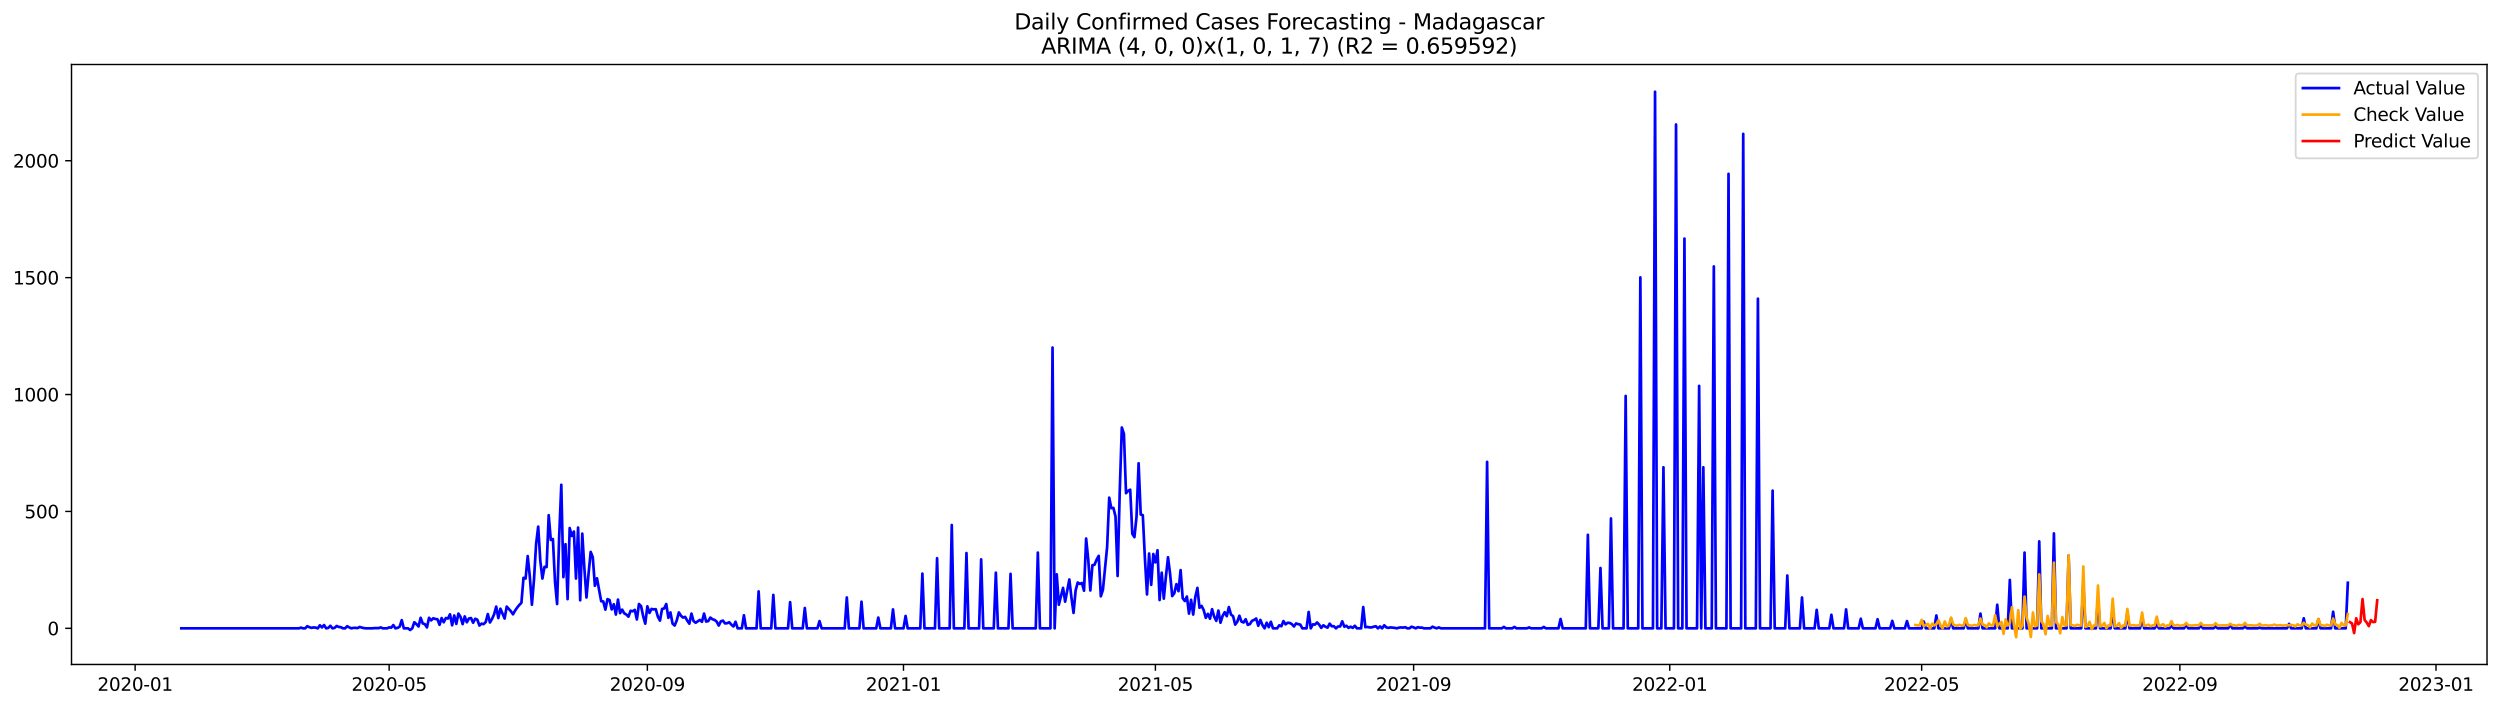 <?xml version="1.0" encoding="utf-8" standalone="no"?>
<!DOCTYPE svg PUBLIC "-//W3C//DTD SVG 1.1//EN"
  "http://www.w3.org/Graphics/SVG/1.1/DTD/svg11.dtd">
<svg xmlns:xlink="http://www.w3.org/1999/xlink" width="1386.05pt" height="392.274pt" viewBox="0 0 1386.05 392.274" xmlns="http://www.w3.org/2000/svg" version="1.1">
 <defs>
  <style type="text/css">*{stroke-linejoin: round; stroke-linecap: butt}</style>
 </defs>
 <g id="figure_1">
  <g id="patch_1">
   <path d="M 0 392.274 
L 1386.05 392.274 
L 1386.05 0 
L 0 0 
z
" style="fill: #ffffff"/>
  </g>
  <g id="axes_1">
   <g id="patch_2">
    <path d="M 39.65 368.396 
L 1378.85 368.396 
L 1378.85 35.755 
L 39.65 35.755 
z
" style="fill: #ffffff"/>
   </g>
   <g id="matplotlib.axis_1">
    <g id="xtick_1">
     <g id="line2d_1">
      <defs>
       <path id="m1a3b62ec05" d="M 0 0 
L 0 3.5 
" style="stroke: #000000; stroke-width: 0.8"/>
      </defs>
      <g>
       <use xlink:href="#m1a3b62ec05" x="74.917" y="368.396" style="stroke: #000000; stroke-width: 0.8"/>
      </g>
     </g>
     <g id="text_1">
      <!-- 2020-01 -->
      <g transform="translate(54.025 382.994)scale(0.1 -0.1)">
       <defs>
        <path id="DejaVuSans-32" d="M 1228 531 
L 3431 531 
L 3431 0 
L 469 0 
L 469 531 
Q 828 903 1448 1529 
Q 2069 2156 2228 2338 
Q 2531 2678 2651 2914 
Q 2772 3150 2772 3378 
Q 2772 3750 2511 3984 
Q 2250 4219 1831 4219 
Q 1534 4219 1204 4116 
Q 875 4013 500 3803 
L 500 4441 
Q 881 4594 1212 4672 
Q 1544 4750 1819 4750 
Q 2544 4750 2975 4387 
Q 3406 4025 3406 3419 
Q 3406 3131 3298 2873 
Q 3191 2616 2906 2266 
Q 2828 2175 2409 1742 
Q 1991 1309 1228 531 
z
" transform="scale(0.016)"/>
        <path id="DejaVuSans-30" d="M 2034 4250 
Q 1547 4250 1301 3770 
Q 1056 3291 1056 2328 
Q 1056 1369 1301 889 
Q 1547 409 2034 409 
Q 2525 409 2770 889 
Q 3016 1369 3016 2328 
Q 3016 3291 2770 3770 
Q 2525 4250 2034 4250 
z
M 2034 4750 
Q 2819 4750 3233 4129 
Q 3647 3509 3647 2328 
Q 3647 1150 3233 529 
Q 2819 -91 2034 -91 
Q 1250 -91 836 529 
Q 422 1150 422 2328 
Q 422 3509 836 4129 
Q 1250 4750 2034 4750 
z
" transform="scale(0.016)"/>
        <path id="DejaVuSans-2d" d="M 313 2009 
L 1997 2009 
L 1997 1497 
L 313 1497 
L 313 2009 
z
" transform="scale(0.016)"/>
        <path id="DejaVuSans-31" d="M 794 531 
L 1825 531 
L 1825 4091 
L 703 3866 
L 703 4441 
L 1819 4666 
L 2450 4666 
L 2450 531 
L 3481 531 
L 3481 0 
L 794 0 
L 794 531 
z
" transform="scale(0.016)"/>
       </defs>
       <use xlink:href="#DejaVuSans-32"/>
       <use xlink:href="#DejaVuSans-30" x="63.623"/>
       <use xlink:href="#DejaVuSans-32" x="127.246"/>
       <use xlink:href="#DejaVuSans-30" x="190.869"/>
       <use xlink:href="#DejaVuSans-2d" x="254.492"/>
       <use xlink:href="#DejaVuSans-30" x="290.576"/>
       <use xlink:href="#DejaVuSans-31" x="354.199"/>
      </g>
     </g>
    </g>
    <g id="xtick_2">
     <g id="line2d_2">
      <g>
       <use xlink:href="#m1a3b62ec05" x="215.75" y="368.396" style="stroke: #000000; stroke-width: 0.8"/>
      </g>
     </g>
     <g id="text_2">
      <!-- 2020-05 -->
      <g transform="translate(194.859 382.994)scale(0.1 -0.1)">
       <defs>
        <path id="DejaVuSans-35" d="M 691 4666 
L 3169 4666 
L 3169 4134 
L 1269 4134 
L 1269 2991 
Q 1406 3038 1543 3061 
Q 1681 3084 1819 3084 
Q 2600 3084 3056 2656 
Q 3513 2228 3513 1497 
Q 3513 744 3044 326 
Q 2575 -91 1722 -91 
Q 1428 -91 1123 -41 
Q 819 9 494 109 
L 494 744 
Q 775 591 1075 516 
Q 1375 441 1709 441 
Q 2250 441 2565 725 
Q 2881 1009 2881 1497 
Q 2881 1984 2565 2268 
Q 2250 2553 1709 2553 
Q 1456 2553 1204 2497 
Q 953 2441 691 2322 
L 691 4666 
z
" transform="scale(0.016)"/>
       </defs>
       <use xlink:href="#DejaVuSans-32"/>
       <use xlink:href="#DejaVuSans-30" x="63.623"/>
       <use xlink:href="#DejaVuSans-32" x="127.246"/>
       <use xlink:href="#DejaVuSans-30" x="190.869"/>
       <use xlink:href="#DejaVuSans-2d" x="254.492"/>
       <use xlink:href="#DejaVuSans-30" x="290.576"/>
       <use xlink:href="#DejaVuSans-35" x="354.199"/>
      </g>
     </g>
    </g>
    <g id="xtick_3">
     <g id="line2d_3">
      <g>
       <use xlink:href="#m1a3b62ec05" x="358.912" y="368.396" style="stroke: #000000; stroke-width: 0.8"/>
      </g>
     </g>
     <g id="text_3">
      <!-- 2020-09 -->
      <g transform="translate(338.02 382.994)scale(0.1 -0.1)">
       <defs>
        <path id="DejaVuSans-39" d="M 703 97 
L 703 672 
Q 941 559 1184 500 
Q 1428 441 1663 441 
Q 2288 441 2617 861 
Q 2947 1281 2994 2138 
Q 2813 1869 2534 1725 
Q 2256 1581 1919 1581 
Q 1219 1581 811 2004 
Q 403 2428 403 3163 
Q 403 3881 828 4315 
Q 1253 4750 1959 4750 
Q 2769 4750 3195 4129 
Q 3622 3509 3622 2328 
Q 3622 1225 3098 567 
Q 2575 -91 1691 -91 
Q 1453 -91 1209 -44 
Q 966 3 703 97 
z
M 1959 2075 
Q 2384 2075 2632 2365 
Q 2881 2656 2881 3163 
Q 2881 3666 2632 3958 
Q 2384 4250 1959 4250 
Q 1534 4250 1286 3958 
Q 1038 3666 1038 3163 
Q 1038 2656 1286 2365 
Q 1534 2075 1959 2075 
z
" transform="scale(0.016)"/>
       </defs>
       <use xlink:href="#DejaVuSans-32"/>
       <use xlink:href="#DejaVuSans-30" x="63.623"/>
       <use xlink:href="#DejaVuSans-32" x="127.246"/>
       <use xlink:href="#DejaVuSans-30" x="190.869"/>
       <use xlink:href="#DejaVuSans-2d" x="254.492"/>
       <use xlink:href="#DejaVuSans-30" x="290.576"/>
       <use xlink:href="#DejaVuSans-39" x="354.199"/>
      </g>
     </g>
    </g>
    <g id="xtick_4">
     <g id="line2d_4">
      <g>
       <use xlink:href="#m1a3b62ec05" x="500.909" y="368.396" style="stroke: #000000; stroke-width: 0.8"/>
      </g>
     </g>
     <g id="text_4">
      <!-- 2021-01 -->
      <g transform="translate(480.018 382.994)scale(0.1 -0.1)">
       <use xlink:href="#DejaVuSans-32"/>
       <use xlink:href="#DejaVuSans-30" x="63.623"/>
       <use xlink:href="#DejaVuSans-32" x="127.246"/>
       <use xlink:href="#DejaVuSans-31" x="190.869"/>
       <use xlink:href="#DejaVuSans-2d" x="254.492"/>
       <use xlink:href="#DejaVuSans-30" x="290.576"/>
       <use xlink:href="#DejaVuSans-31" x="354.199"/>
      </g>
     </g>
    </g>
    <g id="xtick_5">
     <g id="line2d_5">
      <g>
       <use xlink:href="#m1a3b62ec05" x="640.579" y="368.396" style="stroke: #000000; stroke-width: 0.8"/>
      </g>
     </g>
     <g id="text_5">
      <!-- 2021-05 -->
      <g transform="translate(619.688 382.994)scale(0.1 -0.1)">
       <use xlink:href="#DejaVuSans-32"/>
       <use xlink:href="#DejaVuSans-30" x="63.623"/>
       <use xlink:href="#DejaVuSans-32" x="127.246"/>
       <use xlink:href="#DejaVuSans-31" x="190.869"/>
       <use xlink:href="#DejaVuSans-2d" x="254.492"/>
       <use xlink:href="#DejaVuSans-30" x="290.576"/>
       <use xlink:href="#DejaVuSans-35" x="354.199"/>
      </g>
     </g>
    </g>
    <g id="xtick_6">
     <g id="line2d_6">
      <g>
       <use xlink:href="#m1a3b62ec05" x="783.741" y="368.396" style="stroke: #000000; stroke-width: 0.8"/>
      </g>
     </g>
     <g id="text_6">
      <!-- 2021-09 -->
      <g transform="translate(762.849 382.994)scale(0.1 -0.1)">
       <use xlink:href="#DejaVuSans-32"/>
       <use xlink:href="#DejaVuSans-30" x="63.623"/>
       <use xlink:href="#DejaVuSans-32" x="127.246"/>
       <use xlink:href="#DejaVuSans-31" x="190.869"/>
       <use xlink:href="#DejaVuSans-2d" x="254.492"/>
       <use xlink:href="#DejaVuSans-30" x="290.576"/>
       <use xlink:href="#DejaVuSans-39" x="354.199"/>
      </g>
     </g>
    </g>
    <g id="xtick_7">
     <g id="line2d_7">
      <g>
       <use xlink:href="#m1a3b62ec05" x="925.738" y="368.396" style="stroke: #000000; stroke-width: 0.8"/>
      </g>
     </g>
     <g id="text_7">
      <!-- 2022-01 -->
      <g transform="translate(904.847 382.994)scale(0.1 -0.1)">
       <use xlink:href="#DejaVuSans-32"/>
       <use xlink:href="#DejaVuSans-30" x="63.623"/>
       <use xlink:href="#DejaVuSans-32" x="127.246"/>
       <use xlink:href="#DejaVuSans-32" x="190.869"/>
       <use xlink:href="#DejaVuSans-2d" x="254.492"/>
       <use xlink:href="#DejaVuSans-30" x="290.576"/>
       <use xlink:href="#DejaVuSans-31" x="354.199"/>
      </g>
     </g>
    </g>
    <g id="xtick_8">
     <g id="line2d_8">
      <g>
       <use xlink:href="#m1a3b62ec05" x="1065.408" y="368.396" style="stroke: #000000; stroke-width: 0.8"/>
      </g>
     </g>
     <g id="text_8">
      <!-- 2022-05 -->
      <g transform="translate(1044.516 382.994)scale(0.1 -0.1)">
       <use xlink:href="#DejaVuSans-32"/>
       <use xlink:href="#DejaVuSans-30" x="63.623"/>
       <use xlink:href="#DejaVuSans-32" x="127.246"/>
       <use xlink:href="#DejaVuSans-32" x="190.869"/>
       <use xlink:href="#DejaVuSans-2d" x="254.492"/>
       <use xlink:href="#DejaVuSans-30" x="290.576"/>
       <use xlink:href="#DejaVuSans-35" x="354.199"/>
      </g>
     </g>
    </g>
    <g id="xtick_9">
     <g id="line2d_9">
      <g>
       <use xlink:href="#m1a3b62ec05" x="1208.569" y="368.396" style="stroke: #000000; stroke-width: 0.8"/>
      </g>
     </g>
     <g id="text_9">
      <!-- 2022-09 -->
      <g transform="translate(1187.678 382.994)scale(0.1 -0.1)">
       <use xlink:href="#DejaVuSans-32"/>
       <use xlink:href="#DejaVuSans-30" x="63.623"/>
       <use xlink:href="#DejaVuSans-32" x="127.246"/>
       <use xlink:href="#DejaVuSans-32" x="190.869"/>
       <use xlink:href="#DejaVuSans-2d" x="254.492"/>
       <use xlink:href="#DejaVuSans-30" x="290.576"/>
       <use xlink:href="#DejaVuSans-39" x="354.199"/>
      </g>
     </g>
    </g>
    <g id="xtick_10">
     <g id="line2d_10">
      <g>
       <use xlink:href="#m1a3b62ec05" x="1350.567" y="368.396" style="stroke: #000000; stroke-width: 0.8"/>
      </g>
     </g>
     <g id="text_10">
      <!-- 2023-01 -->
      <g transform="translate(1329.675 382.994)scale(0.1 -0.1)">
       <defs>
        <path id="DejaVuSans-33" d="M 2597 2516 
Q 3050 2419 3304 2112 
Q 3559 1806 3559 1356 
Q 3559 666 3084 287 
Q 2609 -91 1734 -91 
Q 1441 -91 1130 -33 
Q 819 25 488 141 
L 488 750 
Q 750 597 1062 519 
Q 1375 441 1716 441 
Q 2309 441 2620 675 
Q 2931 909 2931 1356 
Q 2931 1769 2642 2001 
Q 2353 2234 1838 2234 
L 1294 2234 
L 1294 2753 
L 1863 2753 
Q 2328 2753 2575 2939 
Q 2822 3125 2822 3475 
Q 2822 3834 2567 4026 
Q 2313 4219 1838 4219 
Q 1578 4219 1281 4162 
Q 984 4106 628 3988 
L 628 4550 
Q 988 4650 1302 4700 
Q 1616 4750 1894 4750 
Q 2613 4750 3031 4423 
Q 3450 4097 3450 3541 
Q 3450 3153 3228 2886 
Q 3006 2619 2597 2516 
z
" transform="scale(0.016)"/>
       </defs>
       <use xlink:href="#DejaVuSans-32"/>
       <use xlink:href="#DejaVuSans-30" x="63.623"/>
       <use xlink:href="#DejaVuSans-32" x="127.246"/>
       <use xlink:href="#DejaVuSans-33" x="190.869"/>
       <use xlink:href="#DejaVuSans-2d" x="254.492"/>
       <use xlink:href="#DejaVuSans-30" x="290.576"/>
       <use xlink:href="#DejaVuSans-31" x="354.199"/>
      </g>
     </g>
    </g>
   </g>
   <g id="matplotlib.axis_2">
    <g id="ytick_1">
     <g id="line2d_11">
      <defs>
       <path id="ma6c0d9060f" d="M 0 0 
L -3.5 0 
" style="stroke: #000000; stroke-width: 0.8"/>
      </defs>
      <g>
       <use xlink:href="#ma6c0d9060f" x="39.65" y="348.365" style="stroke: #000000; stroke-width: 0.8"/>
      </g>
     </g>
     <g id="text_11">
      <!-- 0 -->
      <g transform="translate(26.288 352.164)scale(0.1 -0.1)">
       <use xlink:href="#DejaVuSans-30"/>
      </g>
     </g>
    </g>
    <g id="ytick_2">
     <g id="line2d_12">
      <g>
       <use xlink:href="#ma6c0d9060f" x="39.65" y="283.552" style="stroke: #000000; stroke-width: 0.8"/>
      </g>
     </g>
     <g id="text_12">
      <!-- 500 -->
      <g transform="translate(13.562 287.351)scale(0.1 -0.1)">
       <use xlink:href="#DejaVuSans-35"/>
       <use xlink:href="#DejaVuSans-30" x="63.623"/>
       <use xlink:href="#DejaVuSans-30" x="127.246"/>
      </g>
     </g>
    </g>
    <g id="ytick_3">
     <g id="line2d_13">
      <g>
       <use xlink:href="#ma6c0d9060f" x="39.65" y="218.74" style="stroke: #000000; stroke-width: 0.8"/>
      </g>
     </g>
     <g id="text_13">
      <!-- 1000 -->
      <g transform="translate(7.2 222.539)scale(0.1 -0.1)">
       <use xlink:href="#DejaVuSans-31"/>
       <use xlink:href="#DejaVuSans-30" x="63.623"/>
       <use xlink:href="#DejaVuSans-30" x="127.246"/>
       <use xlink:href="#DejaVuSans-30" x="190.869"/>
      </g>
     </g>
    </g>
    <g id="ytick_4">
     <g id="line2d_14">
      <g>
       <use xlink:href="#ma6c0d9060f" x="39.65" y="153.927" style="stroke: #000000; stroke-width: 0.8"/>
      </g>
     </g>
     <g id="text_14">
      <!-- 1500 -->
      <g transform="translate(7.2 157.726)scale(0.1 -0.1)">
       <use xlink:href="#DejaVuSans-31"/>
       <use xlink:href="#DejaVuSans-35" x="63.623"/>
       <use xlink:href="#DejaVuSans-30" x="127.246"/>
       <use xlink:href="#DejaVuSans-30" x="190.869"/>
      </g>
     </g>
    </g>
    <g id="ytick_5">
     <g id="line2d_15">
      <g>
       <use xlink:href="#ma6c0d9060f" x="39.65" y="89.115" style="stroke: #000000; stroke-width: 0.8"/>
      </g>
     </g>
     <g id="text_15">
      <!-- 2000 -->
      <g transform="translate(7.2 92.914)scale(0.1 -0.1)">
       <use xlink:href="#DejaVuSans-32"/>
       <use xlink:href="#DejaVuSans-30" x="63.623"/>
       <use xlink:href="#DejaVuSans-30" x="127.246"/>
       <use xlink:href="#DejaVuSans-30" x="190.869"/>
      </g>
     </g>
    </g>
   </g>
   <g id="line2d_16">
    <path d="M 100.523 348.365 
L 165.702 348.365 
L 166.866 347.976 
L 168.03 348.365 
L 169.194 348.365 
L 170.358 347.198 
L 171.522 347.716 
L 172.685 348.105 
L 173.849 347.846 
L 175.013 347.976 
L 176.177 348.365 
L 177.341 346.679 
L 178.505 347.846 
L 179.669 346.55 
L 180.833 348.365 
L 181.997 348.105 
L 183.161 346.939 
L 184.325 348.365 
L 185.488 348.105 
L 186.652 347.068 
L 187.816 347.587 
L 188.98 347.716 
L 190.144 348.365 
L 191.308 348.365 
L 192.472 347.198 
L 193.636 347.846 
L 194.8 348.365 
L 195.964 348.105 
L 197.128 348.105 
L 198.292 348.235 
L 199.455 347.587 
L 200.619 347.976 
L 201.783 348.235 
L 202.947 348.365 
L 206.439 348.365 
L 207.603 348.235 
L 209.931 348.235 
L 211.095 347.846 
L 212.259 348.365 
L 214.586 348.365 
L 215.75 347.846 
L 216.914 347.976 
L 218.078 346.55 
L 219.242 348.365 
L 220.406 348.105 
L 221.57 347.457 
L 222.734 343.828 
L 223.898 348.365 
L 226.225 348.365 
L 227.389 349.272 
L 228.553 348.365 
L 229.717 344.994 
L 230.881 346.031 
L 232.045 347.328 
L 233.209 342.531 
L 234.373 345.642 
L 235.537 346.031 
L 236.701 347.846 
L 237.865 342.531 
L 239.029 343.957 
L 240.192 342.791 
L 241.356 343.18 
L 242.52 343.309 
L 243.684 346.42 
L 244.848 342.661 
L 246.012 344.994 
L 247.176 342.661 
L 248.34 342.92 
L 249.504 340.587 
L 250.668 346.679 
L 251.832 341.235 
L 252.996 345.902 
L 254.159 340.198 
L 255.323 342.013 
L 256.487 346.031 
L 257.651 341.754 
L 258.815 344.994 
L 259.979 342.92 
L 261.143 342.661 
L 262.307 345.254 
L 263.471 343.05 
L 264.635 343.568 
L 265.799 346.809 
L 266.962 345.772 
L 268.126 346.031 
L 269.29 344.865 
L 270.454 340.457 
L 271.618 345.124 
L 272.782 343.18 
L 273.946 340.587 
L 275.11 336.309 
L 276.274 342.661 
L 277.438 337.476 
L 279.766 342.92 
L 280.929 336.309 
L 283.257 338.902 
L 284.421 340.587 
L 285.585 338.513 
L 286.749 336.828 
L 287.913 335.402 
L 289.077 334.235 
L 290.241 320.366 
L 291.405 320.754 
L 292.569 308.31 
L 293.733 319.588 
L 294.896 335.272 
L 296.06 321.273 
L 297.224 301.57 
L 298.388 291.978 
L 299.552 310.903 
L 300.716 320.754 
L 301.88 314.273 
L 303.044 314.403 
L 304.208 285.626 
L 305.372 299.366 
L 306.536 298.848 
L 307.7 322.44 
L 308.863 334.884 
L 310.027 297.163 
L 311.191 268.775 
L 312.355 319.977 
L 313.519 301.7 
L 314.683 332.161 
L 315.847 292.755 
L 317.011 297.163 
L 318.175 294.7 
L 319.339 320.754 
L 320.503 292.496 
L 321.666 332.81 
L 322.83 295.866 
L 323.994 315.31 
L 325.158 331.254 
L 326.322 317.903 
L 327.486 305.977 
L 328.65 308.959 
L 329.814 324.773 
L 330.978 320.625 
L 333.306 333.328 
L 334.47 333.458 
L 335.633 337.995 
L 336.797 332.161 
L 337.961 332.68 
L 339.125 337.865 
L 340.289 335.013 
L 341.453 340.717 
L 342.617 332.421 
L 343.781 339.939 
L 344.945 337.995 
L 346.109 340.069 
L 347.273 340.717 
L 348.437 341.883 
L 349.6 338.643 
L 350.764 338.902 
L 351.928 338.124 
L 353.092 343.439 
L 354.256 334.884 
L 355.42 336.05 
L 356.584 341.624 
L 357.748 345.772 
L 358.912 336.18 
L 360.076 339.809 
L 361.24 337.606 
L 362.403 337.865 
L 363.567 337.735 
L 364.731 341.883 
L 365.895 344.087 
L 367.059 337.606 
L 368.223 337.346 
L 369.387 334.884 
L 370.551 342.531 
L 371.715 339.55 
L 372.879 345.772 
L 374.043 346.809 
L 375.207 343.957 
L 376.37 339.55 
L 377.534 341.365 
L 378.698 342.402 
L 379.862 342.013 
L 381.026 344.087 
L 382.19 345.772 
L 383.354 340.198 
L 384.518 344.346 
L 385.682 345.254 
L 388.01 343.698 
L 389.174 344.735 
L 390.337 340.198 
L 391.501 344.605 
L 392.665 344.346 
L 393.829 342.402 
L 394.993 343.309 
L 396.157 343.698 
L 397.321 344.605 
L 398.485 346.809 
L 399.649 344.476 
L 400.813 344.087 
L 401.977 345.642 
L 403.14 345.513 
L 404.304 344.994 
L 405.468 346.291 
L 406.632 347.328 
L 407.796 344.735 
L 408.96 348.365 
L 411.288 348.365 
L 412.452 341.106 
L 413.616 348.365 
L 419.435 348.365 
L 420.599 327.884 
L 421.763 348.365 
L 427.583 348.365 
L 428.747 329.828 
L 429.911 348.365 
L 436.894 348.365 
L 438.058 333.847 
L 439.222 348.365 
L 445.041 348.365 
L 446.205 337.087 
L 447.369 348.365 
L 453.189 348.365 
L 454.353 344.346 
L 455.517 348.365 
L 468.32 348.365 
L 469.484 331.254 
L 470.648 348.365 
L 476.467 348.365 
L 477.631 333.587 
L 478.795 348.365 
L 485.778 348.365 
L 486.942 342.402 
L 488.106 348.365 
L 493.926 348.365 
L 495.09 337.865 
L 496.254 348.365 
L 500.909 348.365 
L 502.073 341.494 
L 503.237 348.365 
L 510.221 348.365 
L 511.385 318.032 
L 512.548 348.365 
L 518.368 348.365 
L 519.532 309.477 
L 520.696 348.365 
L 526.515 348.365 
L 527.679 291.07 
L 528.843 348.365 
L 534.663 348.365 
L 535.827 306.625 
L 536.991 348.365 
L 542.81 348.365 
L 543.974 310.125 
L 545.138 348.365 
L 550.958 348.365 
L 552.122 317.514 
L 553.285 348.365 
L 559.105 348.365 
L 560.269 318.162 
L 561.433 348.365 
L 574.236 348.365 
L 575.4 306.366 
L 576.564 348.365 
L 582.383 348.365 
L 583.547 192.685 
L 584.711 348.365 
L 585.875 318.421 
L 587.039 335.272 
L 589.367 325.939 
L 590.531 333.587 
L 592.859 321.273 
L 594.022 331.254 
L 595.186 339.809 
L 596.35 327.365 
L 597.514 322.958 
L 598.678 323.736 
L 599.842 323.217 
L 601.006 327.495 
L 602.17 298.589 
L 603.334 310.125 
L 604.498 327.365 
L 605.662 313.366 
L 606.826 313.107 
L 607.989 310.255 
L 609.153 308.181 
L 610.317 330.606 
L 611.481 326.976 
L 613.809 303.255 
L 614.973 275.904 
L 616.137 281.737 
L 617.301 281.608 
L 618.465 286.404 
L 619.629 319.329 
L 620.793 272.793 
L 621.956 237.017 
L 623.12 240.517 
L 624.284 273.441 
L 625.448 272.145 
L 626.612 271.497 
L 627.776 295.996 
L 628.94 297.811 
L 630.104 286.533 
L 631.268 256.849 
L 632.432 285.237 
L 633.596 285.626 
L 634.759 309.607 
L 635.923 329.569 
L 637.087 306.885 
L 638.251 324.254 
L 639.415 307.144 
L 640.579 311.81 
L 641.743 305.07 
L 642.907 332.68 
L 644.071 317.514 
L 645.235 331.902 
L 646.399 319.717 
L 647.563 308.959 
L 648.726 318.162 
L 649.89 330.476 
L 651.054 328.921 
L 652.218 323.865 
L 653.382 327.754 
L 654.546 316.088 
L 655.71 331.643 
L 656.874 333.198 
L 658.038 330.736 
L 659.202 340.198 
L 660.366 332.55 
L 661.53 340.717 
L 662.693 330.995 
L 663.857 325.939 
L 665.021 336.958 
L 666.185 335.921 
L 667.349 338.254 
L 668.513 342.531 
L 669.677 340.328 
L 670.841 343.05 
L 672.005 337.735 
L 673.169 341.883 
L 674.333 344.217 
L 675.496 338.513 
L 676.66 345.254 
L 677.824 341.494 
L 678.988 339.42 
L 680.152 341.624 
L 681.316 336.569 
L 682.48 340.717 
L 683.644 341.624 
L 684.808 346.291 
L 685.972 344.735 
L 687.136 341.365 
L 688.3 344.605 
L 689.463 345.124 
L 690.627 343.309 
L 691.791 346.42 
L 692.955 346.031 
L 694.119 344.217 
L 695.283 343.698 
L 696.447 342.92 
L 697.611 346.939 
L 698.775 343.698 
L 699.939 346.55 
L 701.103 348.365 
L 702.267 345.254 
L 703.43 347.716 
L 704.594 344.735 
L 705.758 348.365 
L 708.086 348.365 
L 709.25 346.679 
L 710.414 347.198 
L 711.578 344.346 
L 712.742 346.161 
L 713.906 345.254 
L 715.07 345.383 
L 716.233 346.031 
L 717.397 347.328 
L 718.561 345.642 
L 719.725 346.031 
L 720.889 346.291 
L 722.053 348.365 
L 724.381 348.365 
L 725.545 339.291 
L 726.709 348.365 
L 727.873 346.161 
L 729.037 346.291 
L 730.2 345.124 
L 731.364 346.291 
L 732.528 348.105 
L 733.692 346.679 
L 734.856 347.457 
L 736.02 347.976 
L 737.184 345.772 
L 738.348 347.198 
L 739.512 347.198 
L 740.676 348.365 
L 741.84 347.328 
L 743.004 347.328 
L 744.167 344.476 
L 745.331 347.457 
L 746.495 346.939 
L 747.659 348.105 
L 748.823 347.457 
L 749.987 348.105 
L 751.151 346.939 
L 752.315 348.365 
L 754.643 348.365 
L 755.807 336.569 
L 756.97 347.716 
L 758.134 347.587 
L 759.298 347.846 
L 760.462 347.846 
L 761.626 347.457 
L 762.79 347.198 
L 763.954 348.365 
L 765.118 347.328 
L 766.282 348.365 
L 767.446 346.679 
L 768.61 347.846 
L 769.774 348.105 
L 770.937 347.846 
L 773.265 348.105 
L 774.429 348.365 
L 775.593 347.976 
L 776.757 347.846 
L 777.921 347.976 
L 779.085 347.716 
L 780.249 348.365 
L 781.413 348.365 
L 782.577 347.457 
L 783.741 347.846 
L 784.904 348.365 
L 786.068 347.716 
L 787.232 347.976 
L 788.396 347.976 
L 789.56 348.365 
L 793.052 348.365 
L 794.216 347.457 
L 795.38 347.976 
L 796.544 348.365 
L 797.707 347.846 
L 798.871 348.365 
L 823.314 348.365 
L 824.478 256.072 
L 825.641 348.365 
L 832.625 348.365 
L 833.789 347.587 
L 834.953 348.365 
L 838.445 348.365 
L 839.608 347.587 
L 840.772 348.365 
L 846.592 348.365 
L 847.756 347.846 
L 848.92 348.365 
L 854.739 348.365 
L 855.903 347.587 
L 857.067 348.365 
L 864.051 348.365 
L 865.215 343.18 
L 866.378 348.365 
L 879.182 348.365 
L 880.345 296.515 
L 881.509 348.365 
L 886.165 348.365 
L 887.329 314.921 
L 888.493 348.365 
L 891.985 348.365 
L 893.148 287.441 
L 894.312 348.365 
L 900.132 348.365 
L 901.296 219.517 
L 902.46 348.365 
L 908.279 348.365 
L 909.443 153.798 
L 910.607 348.365 
L 916.427 348.365 
L 917.591 50.876 
L 918.755 348.365 
L 921.082 348.365 
L 922.246 259.053 
L 923.41 348.365 
L 928.066 348.365 
L 929.23 69.023 
L 930.394 348.365 
L 932.722 348.365 
L 933.885 132.28 
L 935.049 348.365 
L 940.869 348.365 
L 942.033 213.944 
L 943.197 348.365 
L 944.361 259.053 
L 945.525 348.365 
L 949.016 348.365 
L 950.18 147.705 
L 951.344 348.365 
L 957.164 348.365 
L 958.328 96.374 
L 959.492 348.365 
L 965.311 348.365 
L 966.475 74.208 
L 967.639 348.365 
L 973.459 348.365 
L 974.623 165.593 
L 975.786 348.365 
L 981.606 348.365 
L 982.77 272.015 
L 983.934 348.365 
L 989.753 348.365 
L 990.917 319.069 
L 992.081 348.365 
L 997.901 348.365 
L 999.065 331.254 
L 1000.229 348.365 
L 1006.048 348.365 
L 1007.212 338.124 
L 1008.376 348.365 
L 1014.196 348.365 
L 1015.36 340.846 
L 1016.523 348.365 
L 1022.343 348.365 
L 1023.507 337.865 
L 1024.671 348.365 
L 1030.49 348.365 
L 1031.654 343.05 
L 1032.818 348.365 
L 1039.802 348.365 
L 1040.966 343.309 
L 1042.13 348.365 
L 1047.949 348.365 
L 1049.113 344.217 
L 1050.277 348.365 
L 1056.097 348.365 
L 1057.26 344.346 
L 1058.424 348.365 
L 1065.408 348.365 
L 1066.572 344.605 
L 1067.736 348.365 
L 1072.391 348.365 
L 1073.555 341.235 
L 1074.719 348.365 
L 1080.539 348.365 
L 1081.703 343.18 
L 1082.867 348.365 
L 1088.686 348.365 
L 1089.85 343.439 
L 1091.014 348.365 
L 1096.834 348.365 
L 1097.997 340.198 
L 1099.161 348.365 
L 1106.145 348.365 
L 1107.309 335.272 
L 1108.473 348.365 
L 1113.128 348.365 
L 1114.292 321.532 
L 1115.456 348.365 
L 1121.276 348.365 
L 1122.44 306.366 
L 1123.604 348.365 
L 1129.423 348.365 
L 1130.587 300.144 
L 1131.751 348.365 
L 1137.571 348.365 
L 1138.734 295.737 
L 1139.898 348.365 
L 1145.718 348.365 
L 1146.882 308.051 
L 1148.046 348.365 
L 1153.865 348.365 
L 1155.029 323.606 
L 1156.193 348.365 
L 1162.013 348.365 
L 1163.177 331.902 
L 1164.341 348.365 
L 1170.16 348.365 
L 1171.324 338.643 
L 1172.488 348.365 
L 1178.308 348.365 
L 1179.471 339.809 
L 1180.635 348.365 
L 1186.455 348.365 
L 1187.619 342.92 
L 1188.783 348.365 
L 1194.602 348.365 
L 1195.766 346.291 
L 1196.93 348.365 
L 1202.75 348.365 
L 1203.914 346.939 
L 1205.078 348.365 
L 1210.897 348.365 
L 1212.061 346.55 
L 1213.225 348.365 
L 1219.045 348.365 
L 1220.208 346.809 
L 1221.372 348.365 
L 1227.192 348.365 
L 1228.356 347.328 
L 1229.52 348.365 
L 1235.339 348.365 
L 1236.503 346.291 
L 1237.667 348.365 
L 1243.487 348.365 
L 1244.651 347.328 
L 1245.815 348.365 
L 1251.634 348.365 
L 1252.798 347.976 
L 1253.962 348.365 
L 1267.929 348.365 
L 1269.093 345.902 
L 1270.257 348.365 
L 1276.076 348.365 
L 1277.24 342.791 
L 1278.404 348.365 
L 1284.224 348.365 
L 1285.388 343.309 
L 1286.552 348.365 
L 1292.371 348.365 
L 1293.535 339.161 
L 1294.699 348.365 
L 1300.519 348.365 
L 1301.682 323.088 
L 1301.682 323.088 
" clip-path="url(#p65c5f5b023)" style="fill: none; stroke: #0000ff; stroke-width: 1.5; stroke-linecap: square"/>
   </g>
   <g id="line2d_17">
    <path d="M 1061.916 346.515 
L 1063.08 346.748 
L 1064.244 346.685 
L 1065.408 343.676 
L 1066.572 347.046 
L 1068.9 345.863 
L 1070.063 348.463 
L 1071.227 345.775 
L 1072.391 346.734 
L 1073.555 346.027 
L 1074.719 343.94 
L 1075.883 346.697 
L 1077.047 348.403 
L 1078.211 344.554 
L 1079.375 347.317 
L 1080.539 346.745 
L 1081.703 342.416 
L 1082.867 346.151 
L 1084.03 346.763 
L 1085.194 346.978 
L 1086.358 346.402 
L 1087.522 346.882 
L 1088.686 346.748 
L 1089.85 342.703 
L 1091.014 346.543 
L 1093.342 346.968 
L 1094.506 346.491 
L 1095.67 346.78 
L 1096.834 346.748 
L 1097.997 342.922 
L 1099.161 346.304 
L 1100.325 346.576 
L 1101.489 347.808 
L 1102.653 345.617 
L 1103.817 346.756 
L 1104.981 346.748 
L 1106.145 341.081 
L 1107.309 347.285 
L 1108.473 345.722 
L 1109.637 344.839 
L 1110.8 351.408 
L 1111.964 343.358 
L 1113.128 346.748 
L 1114.292 345.417 
L 1115.456 336.657 
L 1116.62 346.453 
L 1117.784 353.276 
L 1118.948 338.277 
L 1120.112 348.729 
L 1121.276 346.748 
L 1122.44 330.767 
L 1123.604 342.458 
L 1124.767 345.871 
L 1125.931 353.165 
L 1127.095 339.57 
L 1128.259 347.214 
L 1129.423 346.748 
L 1130.587 318.47 
L 1131.751 344.414 
L 1132.915 345.984 
L 1134.079 351.628 
L 1135.243 341.479 
L 1136.407 346.858 
L 1137.571 346.748 
L 1138.734 311.948 
L 1139.898 344.94 
L 1141.062 346.039 
L 1142.226 351.1 
L 1143.39 342.106 
L 1144.554 346.774 
L 1145.718 346.748 
L 1146.882 307.843 
L 1148.046 346.59 
L 1149.21 346.694 
L 1150.374 347.093 
L 1151.538 346.378 
L 1152.701 346.755 
L 1153.865 346.748 
L 1155.029 314.07 
L 1156.193 347.503 
L 1157.357 347.069 
L 1158.521 344.817 
L 1159.685 348.799 
L 1160.849 346.75 
L 1162.013 346.748 
L 1163.177 324.615 
L 1164.341 347.291 
L 1165.504 346.977 
L 1166.668 345.366 
L 1167.832 348.217 
L 1168.996 346.749 
L 1170.16 346.748 
L 1171.324 331.937 
L 1172.488 347.236 
L 1173.652 346.954 
L 1174.816 345.507 
L 1175.98 348.067 
L 1177.144 346.749 
L 1178.308 346.748 
L 1179.471 337.592 
L 1180.635 346.806 
L 1181.799 346.773 
L 1182.963 346.602 
L 1184.127 346.904 
L 1185.291 346.749 
L 1186.455 346.748 
L 1187.619 339.602 
L 1188.783 346.912 
L 1189.947 346.817 
L 1191.111 346.333 
L 1192.275 347.189 
L 1193.438 346.748 
L 1194.602 346.748 
L 1195.766 341.891 
L 1196.93 347.015 
L 1198.094 346.861 
L 1199.258 346.07 
L 1200.422 347.47 
L 1201.586 346.748 
L 1202.75 346.748 
L 1203.914 344.396 
L 1205.078 346.837 
L 1206.241 346.786 
L 1207.405 346.523 
L 1208.569 346.988 
L 1209.733 346.748 
L 1210.897 346.748 
L 1212.061 345.363 
L 1213.225 346.707 
L 1215.553 346.853 
L 1216.717 346.637 
L 1219.045 346.748 
L 1220.208 345.363 
L 1221.372 346.732 
L 1227.192 346.748 
L 1228.356 345.515 
L 1229.52 346.767 
L 1235.339 346.748 
L 1236.503 345.853 
L 1237.667 346.635 
L 1238.831 346.701 
L 1239.995 347.036 
L 1241.159 346.443 
L 1242.323 346.748 
L 1243.487 346.748 
L 1244.651 345.327 
L 1245.815 346.785 
L 1248.142 346.655 
L 1249.306 346.848 
L 1251.634 346.748 
L 1252.798 345.809 
L 1253.962 346.801 
L 1255.126 346.771 
L 1256.29 346.614 
L 1257.454 346.891 
L 1258.618 346.748 
L 1259.782 346.748 
L 1260.945 346.301 
L 1262.109 346.791 
L 1264.437 346.639 
L 1265.601 346.864 
L 1266.765 346.748 
L 1269.093 346.643 
L 1270.257 346.522 
L 1271.421 346.653 
L 1272.585 347.323 
L 1273.749 346.138 
L 1274.912 346.748 
L 1276.076 346.748 
L 1277.24 345.286 
L 1278.404 346.354 
L 1279.568 346.583 
L 1280.732 347.751 
L 1281.896 345.683 
L 1283.06 346.748 
L 1284.224 346.748 
L 1285.388 343.15 
L 1286.552 346.609 
L 1287.715 346.69 
L 1288.879 347.104 
L 1290.043 346.371 
L 1291.207 346.748 
L 1292.371 346.748 
L 1293.535 342.951 
L 1294.699 346.23 
L 1295.863 346.53 
L 1297.027 348.067 
L 1298.191 345.348 
L 1299.355 346.748 
L 1300.519 346.748 
L 1301.682 340.482 
L 1301.682 340.482 
" clip-path="url(#p65c5f5b023)" style="fill: none; stroke: #ffa500; stroke-width: 1.5; stroke-linecap: square"/>
   </g>
   <g id="line2d_18">
    <path d="M 1302.846 344.926 
L 1304.01 345.652 
L 1305.174 350.985 
L 1306.338 342.804 
L 1307.502 346.092 
L 1308.666 344.964 
L 1309.83 332.134 
L 1310.994 343.717 
L 1312.158 345.152 
L 1313.322 347.135 
L 1314.486 343.815 
L 1315.649 344.898 
L 1316.813 344.756 
L 1317.977 332.819 
" clip-path="url(#p65c5f5b023)" style="fill: none; stroke: #ff0000; stroke-width: 1.5; stroke-linecap: square"/>
   </g>
   <g id="patch_3">
    <path d="M 39.65 368.396 
L 39.65 35.755 
" style="fill: none; stroke: #000000; stroke-width: 0.8; stroke-linejoin: miter; stroke-linecap: square"/>
   </g>
   <g id="patch_4">
    <path d="M 1378.85 368.396 
L 1378.85 35.755 
" style="fill: none; stroke: #000000; stroke-width: 0.8; stroke-linejoin: miter; stroke-linecap: square"/>
   </g>
   <g id="patch_5">
    <path d="M 39.65 368.396 
L 1378.85 368.396 
" style="fill: none; stroke: #000000; stroke-width: 0.8; stroke-linejoin: miter; stroke-linecap: square"/>
   </g>
   <g id="patch_6">
    <path d="M 39.65 35.755 
L 1378.85 35.755 
" style="fill: none; stroke: #000000; stroke-width: 0.8; stroke-linejoin: miter; stroke-linecap: square"/>
   </g>
   <g id="text_16">
    <!-- Daily Confirmed Cases Forecasting - Madagascar -->
    <g transform="translate(562.356 16.318)scale(0.12 -0.12)">
     <defs>
      <path id="DejaVuSans-44" d="M 1259 4147 
L 1259 519 
L 2022 519 
Q 2988 519 3436 956 
Q 3884 1394 3884 2338 
Q 3884 3275 3436 3711 
Q 2988 4147 2022 4147 
L 1259 4147 
z
M 628 4666 
L 1925 4666 
Q 3281 4666 3915 4102 
Q 4550 3538 4550 2338 
Q 4550 1131 3912 565 
Q 3275 0 1925 0 
L 628 0 
L 628 4666 
z
" transform="scale(0.016)"/>
      <path id="DejaVuSans-61" d="M 2194 1759 
Q 1497 1759 1228 1600 
Q 959 1441 959 1056 
Q 959 750 1161 570 
Q 1363 391 1709 391 
Q 2188 391 2477 730 
Q 2766 1069 2766 1631 
L 2766 1759 
L 2194 1759 
z
M 3341 1997 
L 3341 0 
L 2766 0 
L 2766 531 
Q 2569 213 2275 61 
Q 1981 -91 1556 -91 
Q 1019 -91 701 211 
Q 384 513 384 1019 
Q 384 1609 779 1909 
Q 1175 2209 1959 2209 
L 2766 2209 
L 2766 2266 
Q 2766 2663 2505 2880 
Q 2244 3097 1772 3097 
Q 1472 3097 1187 3025 
Q 903 2953 641 2809 
L 641 3341 
Q 956 3463 1253 3523 
Q 1550 3584 1831 3584 
Q 2591 3584 2966 3190 
Q 3341 2797 3341 1997 
z
" transform="scale(0.016)"/>
      <path id="DejaVuSans-69" d="M 603 3500 
L 1178 3500 
L 1178 0 
L 603 0 
L 603 3500 
z
M 603 4863 
L 1178 4863 
L 1178 4134 
L 603 4134 
L 603 4863 
z
" transform="scale(0.016)"/>
      <path id="DejaVuSans-6c" d="M 603 4863 
L 1178 4863 
L 1178 0 
L 603 0 
L 603 4863 
z
" transform="scale(0.016)"/>
      <path id="DejaVuSans-79" d="M 2059 -325 
Q 1816 -950 1584 -1140 
Q 1353 -1331 966 -1331 
L 506 -1331 
L 506 -850 
L 844 -850 
Q 1081 -850 1212 -737 
Q 1344 -625 1503 -206 
L 1606 56 
L 191 3500 
L 800 3500 
L 1894 763 
L 2988 3500 
L 3597 3500 
L 2059 -325 
z
" transform="scale(0.016)"/>
      <path id="DejaVuSans-20" transform="scale(0.016)"/>
      <path id="DejaVuSans-43" d="M 4122 4306 
L 4122 3641 
Q 3803 3938 3442 4084 
Q 3081 4231 2675 4231 
Q 1875 4231 1450 3742 
Q 1025 3253 1025 2328 
Q 1025 1406 1450 917 
Q 1875 428 2675 428 
Q 3081 428 3442 575 
Q 3803 722 4122 1019 
L 4122 359 
Q 3791 134 3420 21 
Q 3050 -91 2638 -91 
Q 1578 -91 968 557 
Q 359 1206 359 2328 
Q 359 3453 968 4101 
Q 1578 4750 2638 4750 
Q 3056 4750 3426 4639 
Q 3797 4528 4122 4306 
z
" transform="scale(0.016)"/>
      <path id="DejaVuSans-6f" d="M 1959 3097 
Q 1497 3097 1228 2736 
Q 959 2375 959 1747 
Q 959 1119 1226 758 
Q 1494 397 1959 397 
Q 2419 397 2687 759 
Q 2956 1122 2956 1747 
Q 2956 2369 2687 2733 
Q 2419 3097 1959 3097 
z
M 1959 3584 
Q 2709 3584 3137 3096 
Q 3566 2609 3566 1747 
Q 3566 888 3137 398 
Q 2709 -91 1959 -91 
Q 1206 -91 779 398 
Q 353 888 353 1747 
Q 353 2609 779 3096 
Q 1206 3584 1959 3584 
z
" transform="scale(0.016)"/>
      <path id="DejaVuSans-6e" d="M 3513 2113 
L 3513 0 
L 2938 0 
L 2938 2094 
Q 2938 2591 2744 2837 
Q 2550 3084 2163 3084 
Q 1697 3084 1428 2787 
Q 1159 2491 1159 1978 
L 1159 0 
L 581 0 
L 581 3500 
L 1159 3500 
L 1159 2956 
Q 1366 3272 1645 3428 
Q 1925 3584 2291 3584 
Q 2894 3584 3203 3211 
Q 3513 2838 3513 2113 
z
" transform="scale(0.016)"/>
      <path id="DejaVuSans-66" d="M 2375 4863 
L 2375 4384 
L 1825 4384 
Q 1516 4384 1395 4259 
Q 1275 4134 1275 3809 
L 1275 3500 
L 2222 3500 
L 2222 3053 
L 1275 3053 
L 1275 0 
L 697 0 
L 697 3053 
L 147 3053 
L 147 3500 
L 697 3500 
L 697 3744 
Q 697 4328 969 4595 
Q 1241 4863 1831 4863 
L 2375 4863 
z
" transform="scale(0.016)"/>
      <path id="DejaVuSans-72" d="M 2631 2963 
Q 2534 3019 2420 3045 
Q 2306 3072 2169 3072 
Q 1681 3072 1420 2755 
Q 1159 2438 1159 1844 
L 1159 0 
L 581 0 
L 581 3500 
L 1159 3500 
L 1159 2956 
Q 1341 3275 1631 3429 
Q 1922 3584 2338 3584 
Q 2397 3584 2469 3576 
Q 2541 3569 2628 3553 
L 2631 2963 
z
" transform="scale(0.016)"/>
      <path id="DejaVuSans-6d" d="M 3328 2828 
Q 3544 3216 3844 3400 
Q 4144 3584 4550 3584 
Q 5097 3584 5394 3201 
Q 5691 2819 5691 2113 
L 5691 0 
L 5113 0 
L 5113 2094 
Q 5113 2597 4934 2840 
Q 4756 3084 4391 3084 
Q 3944 3084 3684 2787 
Q 3425 2491 3425 1978 
L 3425 0 
L 2847 0 
L 2847 2094 
Q 2847 2600 2669 2842 
Q 2491 3084 2119 3084 
Q 1678 3084 1418 2786 
Q 1159 2488 1159 1978 
L 1159 0 
L 581 0 
L 581 3500 
L 1159 3500 
L 1159 2956 
Q 1356 3278 1631 3431 
Q 1906 3584 2284 3584 
Q 2666 3584 2933 3390 
Q 3200 3197 3328 2828 
z
" transform="scale(0.016)"/>
      <path id="DejaVuSans-65" d="M 3597 1894 
L 3597 1613 
L 953 1613 
Q 991 1019 1311 708 
Q 1631 397 2203 397 
Q 2534 397 2845 478 
Q 3156 559 3463 722 
L 3463 178 
Q 3153 47 2828 -22 
Q 2503 -91 2169 -91 
Q 1331 -91 842 396 
Q 353 884 353 1716 
Q 353 2575 817 3079 
Q 1281 3584 2069 3584 
Q 2775 3584 3186 3129 
Q 3597 2675 3597 1894 
z
M 3022 2063 
Q 3016 2534 2758 2815 
Q 2500 3097 2075 3097 
Q 1594 3097 1305 2825 
Q 1016 2553 972 2059 
L 3022 2063 
z
" transform="scale(0.016)"/>
      <path id="DejaVuSans-64" d="M 2906 2969 
L 2906 4863 
L 3481 4863 
L 3481 0 
L 2906 0 
L 2906 525 
Q 2725 213 2448 61 
Q 2172 -91 1784 -91 
Q 1150 -91 751 415 
Q 353 922 353 1747 
Q 353 2572 751 3078 
Q 1150 3584 1784 3584 
Q 2172 3584 2448 3432 
Q 2725 3281 2906 2969 
z
M 947 1747 
Q 947 1113 1208 752 
Q 1469 391 1925 391 
Q 2381 391 2643 752 
Q 2906 1113 2906 1747 
Q 2906 2381 2643 2742 
Q 2381 3103 1925 3103 
Q 1469 3103 1208 2742 
Q 947 2381 947 1747 
z
" transform="scale(0.016)"/>
      <path id="DejaVuSans-73" d="M 2834 3397 
L 2834 2853 
Q 2591 2978 2328 3040 
Q 2066 3103 1784 3103 
Q 1356 3103 1142 2972 
Q 928 2841 928 2578 
Q 928 2378 1081 2264 
Q 1234 2150 1697 2047 
L 1894 2003 
Q 2506 1872 2764 1633 
Q 3022 1394 3022 966 
Q 3022 478 2636 193 
Q 2250 -91 1575 -91 
Q 1294 -91 989 -36 
Q 684 19 347 128 
L 347 722 
Q 666 556 975 473 
Q 1284 391 1588 391 
Q 1994 391 2212 530 
Q 2431 669 2431 922 
Q 2431 1156 2273 1281 
Q 2116 1406 1581 1522 
L 1381 1569 
Q 847 1681 609 1914 
Q 372 2147 372 2553 
Q 372 3047 722 3315 
Q 1072 3584 1716 3584 
Q 2034 3584 2315 3537 
Q 2597 3491 2834 3397 
z
" transform="scale(0.016)"/>
      <path id="DejaVuSans-46" d="M 628 4666 
L 3309 4666 
L 3309 4134 
L 1259 4134 
L 1259 2759 
L 3109 2759 
L 3109 2228 
L 1259 2228 
L 1259 0 
L 628 0 
L 628 4666 
z
" transform="scale(0.016)"/>
      <path id="DejaVuSans-63" d="M 3122 3366 
L 3122 2828 
Q 2878 2963 2633 3030 
Q 2388 3097 2138 3097 
Q 1578 3097 1268 2742 
Q 959 2388 959 1747 
Q 959 1106 1268 751 
Q 1578 397 2138 397 
Q 2388 397 2633 464 
Q 2878 531 3122 666 
L 3122 134 
Q 2881 22 2623 -34 
Q 2366 -91 2075 -91 
Q 1284 -91 818 406 
Q 353 903 353 1747 
Q 353 2603 823 3093 
Q 1294 3584 2113 3584 
Q 2378 3584 2631 3529 
Q 2884 3475 3122 3366 
z
" transform="scale(0.016)"/>
      <path id="DejaVuSans-74" d="M 1172 4494 
L 1172 3500 
L 2356 3500 
L 2356 3053 
L 1172 3053 
L 1172 1153 
Q 1172 725 1289 603 
Q 1406 481 1766 481 
L 2356 481 
L 2356 0 
L 1766 0 
Q 1100 0 847 248 
Q 594 497 594 1153 
L 594 3053 
L 172 3053 
L 172 3500 
L 594 3500 
L 594 4494 
L 1172 4494 
z
" transform="scale(0.016)"/>
      <path id="DejaVuSans-67" d="M 2906 1791 
Q 2906 2416 2648 2759 
Q 2391 3103 1925 3103 
Q 1463 3103 1205 2759 
Q 947 2416 947 1791 
Q 947 1169 1205 825 
Q 1463 481 1925 481 
Q 2391 481 2648 825 
Q 2906 1169 2906 1791 
z
M 3481 434 
Q 3481 -459 3084 -895 
Q 2688 -1331 1869 -1331 
Q 1566 -1331 1297 -1286 
Q 1028 -1241 775 -1147 
L 775 -588 
Q 1028 -725 1275 -790 
Q 1522 -856 1778 -856 
Q 2344 -856 2625 -561 
Q 2906 -266 2906 331 
L 2906 616 
Q 2728 306 2450 153 
Q 2172 0 1784 0 
Q 1141 0 747 490 
Q 353 981 353 1791 
Q 353 2603 747 3093 
Q 1141 3584 1784 3584 
Q 2172 3584 2450 3431 
Q 2728 3278 2906 2969 
L 2906 3500 
L 3481 3500 
L 3481 434 
z
" transform="scale(0.016)"/>
      <path id="DejaVuSans-4d" d="M 628 4666 
L 1569 4666 
L 2759 1491 
L 3956 4666 
L 4897 4666 
L 4897 0 
L 4281 0 
L 4281 4097 
L 3078 897 
L 2444 897 
L 1241 4097 
L 1241 0 
L 628 0 
L 628 4666 
z
" transform="scale(0.016)"/>
     </defs>
     <use xlink:href="#DejaVuSans-44"/>
     <use xlink:href="#DejaVuSans-61" x="77.002"/>
     <use xlink:href="#DejaVuSans-69" x="138.281"/>
     <use xlink:href="#DejaVuSans-6c" x="166.064"/>
     <use xlink:href="#DejaVuSans-79" x="193.848"/>
     <use xlink:href="#DejaVuSans-20" x="253.027"/>
     <use xlink:href="#DejaVuSans-43" x="284.814"/>
     <use xlink:href="#DejaVuSans-6f" x="354.639"/>
     <use xlink:href="#DejaVuSans-6e" x="415.82"/>
     <use xlink:href="#DejaVuSans-66" x="479.199"/>
     <use xlink:href="#DejaVuSans-69" x="514.404"/>
     <use xlink:href="#DejaVuSans-72" x="542.188"/>
     <use xlink:href="#DejaVuSans-6d" x="581.551"/>
     <use xlink:href="#DejaVuSans-65" x="678.963"/>
     <use xlink:href="#DejaVuSans-64" x="740.486"/>
     <use xlink:href="#DejaVuSans-20" x="803.963"/>
     <use xlink:href="#DejaVuSans-43" x="835.75"/>
     <use xlink:href="#DejaVuSans-61" x="905.574"/>
     <use xlink:href="#DejaVuSans-73" x="966.854"/>
     <use xlink:href="#DejaVuSans-65" x="1018.953"/>
     <use xlink:href="#DejaVuSans-73" x="1080.477"/>
     <use xlink:href="#DejaVuSans-20" x="1132.576"/>
     <use xlink:href="#DejaVuSans-46" x="1164.363"/>
     <use xlink:href="#DejaVuSans-6f" x="1218.258"/>
     <use xlink:href="#DejaVuSans-72" x="1279.439"/>
     <use xlink:href="#DejaVuSans-65" x="1318.303"/>
     <use xlink:href="#DejaVuSans-63" x="1379.826"/>
     <use xlink:href="#DejaVuSans-61" x="1434.807"/>
     <use xlink:href="#DejaVuSans-73" x="1496.086"/>
     <use xlink:href="#DejaVuSans-74" x="1548.186"/>
     <use xlink:href="#DejaVuSans-69" x="1587.395"/>
     <use xlink:href="#DejaVuSans-6e" x="1615.178"/>
     <use xlink:href="#DejaVuSans-67" x="1678.557"/>
     <use xlink:href="#DejaVuSans-20" x="1742.033"/>
     <use xlink:href="#DejaVuSans-2d" x="1773.82"/>
     <use xlink:href="#DejaVuSans-20" x="1809.904"/>
     <use xlink:href="#DejaVuSans-4d" x="1841.691"/>
     <use xlink:href="#DejaVuSans-61" x="1927.971"/>
     <use xlink:href="#DejaVuSans-64" x="1989.25"/>
     <use xlink:href="#DejaVuSans-61" x="2052.727"/>
     <use xlink:href="#DejaVuSans-67" x="2114.006"/>
     <use xlink:href="#DejaVuSans-61" x="2177.482"/>
     <use xlink:href="#DejaVuSans-73" x="2238.762"/>
     <use xlink:href="#DejaVuSans-63" x="2290.861"/>
     <use xlink:href="#DejaVuSans-61" x="2345.842"/>
     <use xlink:href="#DejaVuSans-72" x="2407.121"/>
    </g>
    <!-- ARIMA (4, 0, 0)x(1, 0, 1, 7) (R2 = 0.659592) -->
    <g transform="translate(577.266 29.756)scale(0.12 -0.12)">
     <defs>
      <path id="DejaVuSans-41" d="M 2188 4044 
L 1331 1722 
L 3047 1722 
L 2188 4044 
z
M 1831 4666 
L 2547 4666 
L 4325 0 
L 3669 0 
L 3244 1197 
L 1141 1197 
L 716 0 
L 50 0 
L 1831 4666 
z
" transform="scale(0.016)"/>
      <path id="DejaVuSans-52" d="M 2841 2188 
Q 3044 2119 3236 1894 
Q 3428 1669 3622 1275 
L 4263 0 
L 3584 0 
L 2988 1197 
Q 2756 1666 2539 1819 
Q 2322 1972 1947 1972 
L 1259 1972 
L 1259 0 
L 628 0 
L 628 4666 
L 2053 4666 
Q 2853 4666 3247 4331 
Q 3641 3997 3641 3322 
Q 3641 2881 3436 2590 
Q 3231 2300 2841 2188 
z
M 1259 4147 
L 1259 2491 
L 2053 2491 
Q 2509 2491 2742 2702 
Q 2975 2913 2975 3322 
Q 2975 3731 2742 3939 
Q 2509 4147 2053 4147 
L 1259 4147 
z
" transform="scale(0.016)"/>
      <path id="DejaVuSans-49" d="M 628 4666 
L 1259 4666 
L 1259 0 
L 628 0 
L 628 4666 
z
" transform="scale(0.016)"/>
      <path id="DejaVuSans-28" d="M 1984 4856 
Q 1566 4138 1362 3434 
Q 1159 2731 1159 2009 
Q 1159 1288 1364 580 
Q 1569 -128 1984 -844 
L 1484 -844 
Q 1016 -109 783 600 
Q 550 1309 550 2009 
Q 550 2706 781 3412 
Q 1013 4119 1484 4856 
L 1984 4856 
z
" transform="scale(0.016)"/>
      <path id="DejaVuSans-34" d="M 2419 4116 
L 825 1625 
L 2419 1625 
L 2419 4116 
z
M 2253 4666 
L 3047 4666 
L 3047 1625 
L 3713 1625 
L 3713 1100 
L 3047 1100 
L 3047 0 
L 2419 0 
L 2419 1100 
L 313 1100 
L 313 1709 
L 2253 4666 
z
" transform="scale(0.016)"/>
      <path id="DejaVuSans-2c" d="M 750 794 
L 1409 794 
L 1409 256 
L 897 -744 
L 494 -744 
L 750 256 
L 750 794 
z
" transform="scale(0.016)"/>
      <path id="DejaVuSans-29" d="M 513 4856 
L 1013 4856 
Q 1481 4119 1714 3412 
Q 1947 2706 1947 2009 
Q 1947 1309 1714 600 
Q 1481 -109 1013 -844 
L 513 -844 
Q 928 -128 1133 580 
Q 1338 1288 1338 2009 
Q 1338 2731 1133 3434 
Q 928 4138 513 4856 
z
" transform="scale(0.016)"/>
      <path id="DejaVuSans-78" d="M 3513 3500 
L 2247 1797 
L 3578 0 
L 2900 0 
L 1881 1375 
L 863 0 
L 184 0 
L 1544 1831 
L 300 3500 
L 978 3500 
L 1906 2253 
L 2834 3500 
L 3513 3500 
z
" transform="scale(0.016)"/>
      <path id="DejaVuSans-37" d="M 525 4666 
L 3525 4666 
L 3525 4397 
L 1831 0 
L 1172 0 
L 2766 4134 
L 525 4134 
L 525 4666 
z
" transform="scale(0.016)"/>
      <path id="DejaVuSans-3d" d="M 678 2906 
L 4684 2906 
L 4684 2381 
L 678 2381 
L 678 2906 
z
M 678 1631 
L 4684 1631 
L 4684 1100 
L 678 1100 
L 678 1631 
z
" transform="scale(0.016)"/>
      <path id="DejaVuSans-2e" d="M 684 794 
L 1344 794 
L 1344 0 
L 684 0 
L 684 794 
z
" transform="scale(0.016)"/>
      <path id="DejaVuSans-36" d="M 2113 2584 
Q 1688 2584 1439 2293 
Q 1191 2003 1191 1497 
Q 1191 994 1439 701 
Q 1688 409 2113 409 
Q 2538 409 2786 701 
Q 3034 994 3034 1497 
Q 3034 2003 2786 2293 
Q 2538 2584 2113 2584 
z
M 3366 4563 
L 3366 3988 
Q 3128 4100 2886 4159 
Q 2644 4219 2406 4219 
Q 1781 4219 1451 3797 
Q 1122 3375 1075 2522 
Q 1259 2794 1537 2939 
Q 1816 3084 2150 3084 
Q 2853 3084 3261 2657 
Q 3669 2231 3669 1497 
Q 3669 778 3244 343 
Q 2819 -91 2113 -91 
Q 1303 -91 875 529 
Q 447 1150 447 2328 
Q 447 3434 972 4092 
Q 1497 4750 2381 4750 
Q 2619 4750 2861 4703 
Q 3103 4656 3366 4563 
z
" transform="scale(0.016)"/>
     </defs>
     <use xlink:href="#DejaVuSans-41"/>
     <use xlink:href="#DejaVuSans-52" x="68.408"/>
     <use xlink:href="#DejaVuSans-49" x="137.891"/>
     <use xlink:href="#DejaVuSans-4d" x="167.383"/>
     <use xlink:href="#DejaVuSans-41" x="253.662"/>
     <use xlink:href="#DejaVuSans-20" x="322.07"/>
     <use xlink:href="#DejaVuSans-28" x="353.857"/>
     <use xlink:href="#DejaVuSans-34" x="392.871"/>
     <use xlink:href="#DejaVuSans-2c" x="456.494"/>
     <use xlink:href="#DejaVuSans-20" x="488.281"/>
     <use xlink:href="#DejaVuSans-30" x="520.068"/>
     <use xlink:href="#DejaVuSans-2c" x="583.691"/>
     <use xlink:href="#DejaVuSans-20" x="615.479"/>
     <use xlink:href="#DejaVuSans-30" x="647.266"/>
     <use xlink:href="#DejaVuSans-29" x="710.889"/>
     <use xlink:href="#DejaVuSans-78" x="749.902"/>
     <use xlink:href="#DejaVuSans-28" x="809.082"/>
     <use xlink:href="#DejaVuSans-31" x="848.096"/>
     <use xlink:href="#DejaVuSans-2c" x="911.719"/>
     <use xlink:href="#DejaVuSans-20" x="943.506"/>
     <use xlink:href="#DejaVuSans-30" x="975.293"/>
     <use xlink:href="#DejaVuSans-2c" x="1038.916"/>
     <use xlink:href="#DejaVuSans-20" x="1070.703"/>
     <use xlink:href="#DejaVuSans-31" x="1102.49"/>
     <use xlink:href="#DejaVuSans-2c" x="1166.113"/>
     <use xlink:href="#DejaVuSans-20" x="1197.9"/>
     <use xlink:href="#DejaVuSans-37" x="1229.688"/>
     <use xlink:href="#DejaVuSans-29" x="1293.311"/>
     <use xlink:href="#DejaVuSans-20" x="1332.324"/>
     <use xlink:href="#DejaVuSans-28" x="1364.111"/>
     <use xlink:href="#DejaVuSans-52" x="1403.125"/>
     <use xlink:href="#DejaVuSans-32" x="1472.607"/>
     <use xlink:href="#DejaVuSans-20" x="1536.23"/>
     <use xlink:href="#DejaVuSans-3d" x="1568.018"/>
     <use xlink:href="#DejaVuSans-20" x="1651.807"/>
     <use xlink:href="#DejaVuSans-30" x="1683.594"/>
     <use xlink:href="#DejaVuSans-2e" x="1747.217"/>
     <use xlink:href="#DejaVuSans-36" x="1779.004"/>
     <use xlink:href="#DejaVuSans-35" x="1842.627"/>
     <use xlink:href="#DejaVuSans-39" x="1906.25"/>
     <use xlink:href="#DejaVuSans-35" x="1969.873"/>
     <use xlink:href="#DejaVuSans-39" x="2033.496"/>
     <use xlink:href="#DejaVuSans-32" x="2097.119"/>
     <use xlink:href="#DejaVuSans-29" x="2160.742"/>
    </g>
   </g>
   <g id="legend_1">
    <g id="patch_7">
     <path d="M 1274.77 87.79 
L 1371.85 87.79 
Q 1373.85 87.79 1373.85 85.79 
L 1373.85 42.755 
Q 1373.85 40.755 1371.85 40.755 
L 1274.77 40.755 
Q 1272.77 40.755 1272.77 42.755 
L 1272.77 85.79 
Q 1272.77 87.79 1274.77 87.79 
z
" style="fill: #ffffff; opacity: 0.8; stroke: #cccccc; stroke-linejoin: miter"/>
    </g>
    <g id="line2d_19">
     <path d="M 1276.77 48.854 
L 1286.77 48.854 
L 1296.77 48.854 
" style="fill: none; stroke: #0000ff; stroke-width: 1.5; stroke-linecap: square"/>
    </g>
    <g id="text_17">
     <!-- Actual Value -->
     <g transform="translate(1304.77 52.354)scale(0.1 -0.1)">
      <defs>
       <path id="DejaVuSans-75" d="M 544 1381 
L 544 3500 
L 1119 3500 
L 1119 1403 
Q 1119 906 1312 657 
Q 1506 409 1894 409 
Q 2359 409 2629 706 
Q 2900 1003 2900 1516 
L 2900 3500 
L 3475 3500 
L 3475 0 
L 2900 0 
L 2900 538 
Q 2691 219 2414 64 
Q 2138 -91 1772 -91 
Q 1169 -91 856 284 
Q 544 659 544 1381 
z
M 1991 3584 
L 1991 3584 
z
" transform="scale(0.016)"/>
       <path id="DejaVuSans-56" d="M 1831 0 
L 50 4666 
L 709 4666 
L 2188 738 
L 3669 4666 
L 4325 4666 
L 2547 0 
L 1831 0 
z
" transform="scale(0.016)"/>
      </defs>
      <use xlink:href="#DejaVuSans-41"/>
      <use xlink:href="#DejaVuSans-63" x="66.658"/>
      <use xlink:href="#DejaVuSans-74" x="121.639"/>
      <use xlink:href="#DejaVuSans-75" x="160.848"/>
      <use xlink:href="#DejaVuSans-61" x="224.227"/>
      <use xlink:href="#DejaVuSans-6c" x="285.506"/>
      <use xlink:href="#DejaVuSans-20" x="313.289"/>
      <use xlink:href="#DejaVuSans-56" x="345.076"/>
      <use xlink:href="#DejaVuSans-61" x="405.734"/>
      <use xlink:href="#DejaVuSans-6c" x="467.014"/>
      <use xlink:href="#DejaVuSans-75" x="494.797"/>
      <use xlink:href="#DejaVuSans-65" x="558.176"/>
     </g>
    </g>
    <g id="line2d_20">
     <path d="M 1276.77 63.532 
L 1286.77 63.532 
L 1296.77 63.532 
" style="fill: none; stroke: #ffa500; stroke-width: 1.5; stroke-linecap: square"/>
    </g>
    <g id="text_18">
     <!-- Check Value -->
     <g transform="translate(1304.77 67.032)scale(0.1 -0.1)">
      <defs>
       <path id="DejaVuSans-68" d="M 3513 2113 
L 3513 0 
L 2938 0 
L 2938 2094 
Q 2938 2591 2744 2837 
Q 2550 3084 2163 3084 
Q 1697 3084 1428 2787 
Q 1159 2491 1159 1978 
L 1159 0 
L 581 0 
L 581 4863 
L 1159 4863 
L 1159 2956 
Q 1366 3272 1645 3428 
Q 1925 3584 2291 3584 
Q 2894 3584 3203 3211 
Q 3513 2838 3513 2113 
z
" transform="scale(0.016)"/>
       <path id="DejaVuSans-6b" d="M 581 4863 
L 1159 4863 
L 1159 1991 
L 2875 3500 
L 3609 3500 
L 1753 1863 
L 3688 0 
L 2938 0 
L 1159 1709 
L 1159 0 
L 581 0 
L 581 4863 
z
" transform="scale(0.016)"/>
      </defs>
      <use xlink:href="#DejaVuSans-43"/>
      <use xlink:href="#DejaVuSans-68" x="69.824"/>
      <use xlink:href="#DejaVuSans-65" x="133.203"/>
      <use xlink:href="#DejaVuSans-63" x="194.727"/>
      <use xlink:href="#DejaVuSans-6b" x="249.707"/>
      <use xlink:href="#DejaVuSans-20" x="307.617"/>
      <use xlink:href="#DejaVuSans-56" x="339.404"/>
      <use xlink:href="#DejaVuSans-61" x="400.062"/>
      <use xlink:href="#DejaVuSans-6c" x="461.342"/>
      <use xlink:href="#DejaVuSans-75" x="489.125"/>
      <use xlink:href="#DejaVuSans-65" x="552.504"/>
     </g>
    </g>
    <g id="line2d_21">
     <path d="M 1276.77 78.21 
L 1286.77 78.21 
L 1296.77 78.21 
" style="fill: none; stroke: #ff0000; stroke-width: 1.5; stroke-linecap: square"/>
    </g>
    <g id="text_19">
     <!-- Predict Value -->
     <g transform="translate(1304.77 81.71)scale(0.1 -0.1)">
      <defs>
       <path id="DejaVuSans-50" d="M 1259 4147 
L 1259 2394 
L 2053 2394 
Q 2494 2394 2734 2622 
Q 2975 2850 2975 3272 
Q 2975 3691 2734 3919 
Q 2494 4147 2053 4147 
L 1259 4147 
z
M 628 4666 
L 2053 4666 
Q 2838 4666 3239 4311 
Q 3641 3956 3641 3272 
Q 3641 2581 3239 2228 
Q 2838 1875 2053 1875 
L 1259 1875 
L 1259 0 
L 628 0 
L 628 4666 
z
" transform="scale(0.016)"/>
      </defs>
      <use xlink:href="#DejaVuSans-50"/>
      <use xlink:href="#DejaVuSans-72" x="58.553"/>
      <use xlink:href="#DejaVuSans-65" x="97.416"/>
      <use xlink:href="#DejaVuSans-64" x="158.939"/>
      <use xlink:href="#DejaVuSans-69" x="222.416"/>
      <use xlink:href="#DejaVuSans-63" x="250.199"/>
      <use xlink:href="#DejaVuSans-74" x="305.18"/>
      <use xlink:href="#DejaVuSans-20" x="344.389"/>
      <use xlink:href="#DejaVuSans-56" x="376.176"/>
      <use xlink:href="#DejaVuSans-61" x="436.834"/>
      <use xlink:href="#DejaVuSans-6c" x="498.113"/>
      <use xlink:href="#DejaVuSans-75" x="525.896"/>
      <use xlink:href="#DejaVuSans-65" x="589.275"/>
     </g>
    </g>
   </g>
  </g>
 </g>
 <defs>
  <clipPath id="p65c5f5b023">
   <rect x="39.65" y="35.755" width="1339.2" height="332.64"/>
  </clipPath>
 </defs>
</svg>
